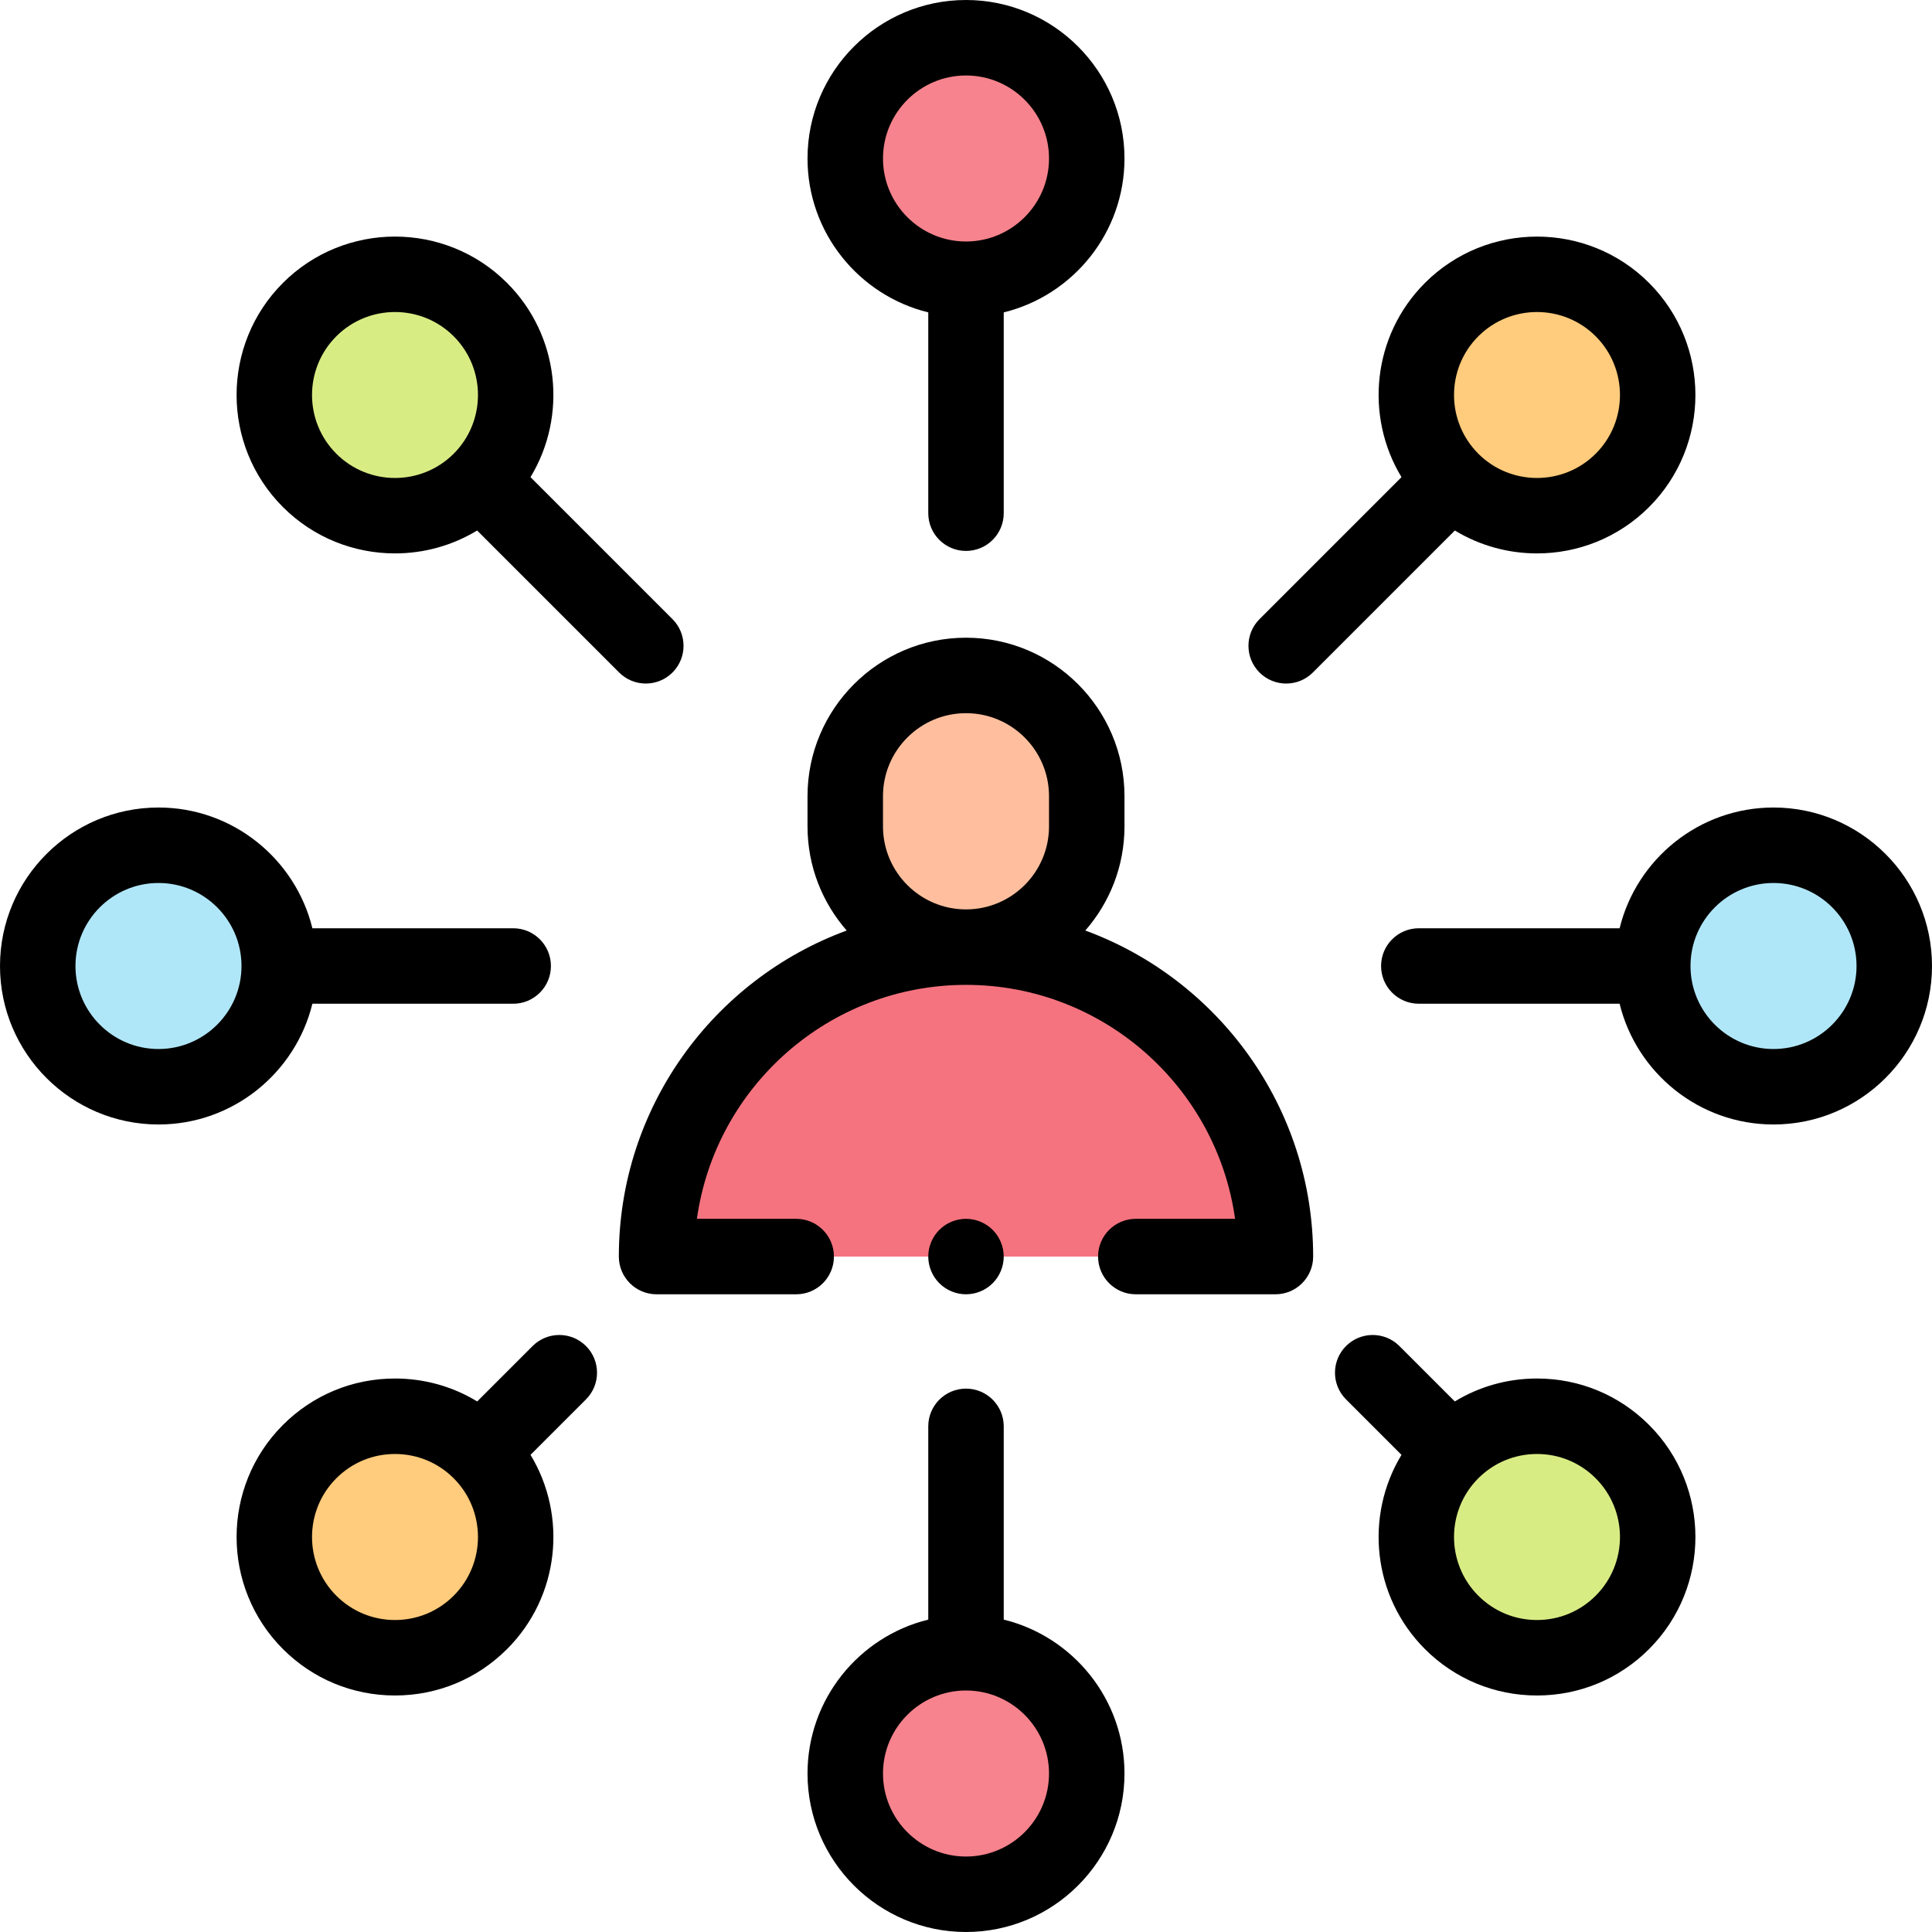 <svg id="Layer_1" enable-background="new 0 0 512 512" height="512" viewBox="0 0 512 512" width="512" xmlns="http://www.w3.org/2000/svg"><g id="XMLID_2659_"><g id="XMLID_2862_"><g id="XMLID_2873_"><path id="XMLID_2875_" d="m256 251c-45.287 0-82 36.713-82 82h164c0-45.287-36.713-82-82-82z" fill="#f5737f"/><path id="XMLID_2874_" d="m256 179c-17.673 0-32 14.327-32 32v8c0 17.673 14.327 32 32 32 17.673 0 32-14.327 32-32v-8c0-17.673-14.327-32-32-32z" fill="#ffbf9e"/></g><circle id="XMLID_2872_" cx="256" cy="42" fill="#f6838d" r="32"/><circle id="XMLID_2871_" cx="256" cy="470" fill="#f6838d" r="32"/><circle id="XMLID_2870_" cx="470" cy="256" fill="#b0e7f8" r="32"/><circle id="XMLID_2869_" cx="42" cy="256" fill="#b0e7f8" r="32"/><circle id="XMLID_2868_" cx="407.321" cy="104.679" fill="#ffcb7c" r="32"/><circle id="XMLID_2867_" cx="104.679" cy="407.321" fill="#ffcb7c" r="32"/><g fill="#d8ec84"><circle id="XMLID_2866_" cx="407.321" cy="407.321" r="32"/><circle id="XMLID_2865_" cx="104.679" cy="104.679" r="32"/></g></g><g id="XMLID_256_"><path id="XMLID_476_" d="m287.619 246.599c6.456-7.387 10.381-17.041 10.381-27.599v-8c0-23.159-18.841-42-42-42s-42 18.841-42 42v8c0 10.558 3.925 20.212 10.381 27.599-35.2 12.922-60.381 46.776-60.381 86.401 0 5.522 4.477 10 10 10h37c5.523 0 10-4.478 10-10s-4.477-10-10-10h-26.309c4.882-34.985 35-62 71.308-62s66.426 27.015 71.308 62h-26.307c-5.523 0-10 4.478-10 10s4.477 10 10 10h37c5.523 0 10-4.478 10-10 0-39.625-25.181-73.479-60.381-86.401zm-53.619-27.599v-8c0-12.131 9.869-22 22-22s22 9.869 22 22v8c0 12.131-9.869 22-22 22s-22-9.869-22-22z"/><path id="XMLID_479_" d="m246 82.787v53.213c0 5.523 4.477 10 10 10s10-4.477 10-10v-53.213c18.345-4.499 32-21.075 32-40.787 0-23.159-18.841-42-42-42s-42 18.841-42 42c0 19.713 13.655 36.288 32 40.787zm10-62.787c12.131 0 22 9.869 22 22s-9.869 22-22 22-22-9.869-22-22 9.869-22 22-22z"/><path id="XMLID_482_" d="m266 429.213v-51.213c0-5.522-4.477-10-10-10s-10 4.478-10 10v51.213c-18.345 4.499-32 21.074-32 40.787 0 23.159 18.841 42 42 42s42-18.841 42-42c0-19.713-13.655-36.289-32-40.787zm-10 62.787c-12.131 0-22-9.869-22-22s9.869-22 22-22 22 9.869 22 22-9.869 22-22 22z"/><path id="XMLID_485_" d="m470 214c-19.713 0-36.288 13.655-40.787 32h-53.213c-5.523 0-10 4.477-10 10 0 5.522 4.477 10 10 10h53.213c4.499 18.345 21.075 32 40.787 32 23.159 0 42-18.841 42-42s-18.841-42-42-42zm0 64c-12.131 0-22-9.869-22-22s9.869-22 22-22 22 9.869 22 22-9.869 22-22 22z"/><path id="XMLID_488_" d="m82.787 266h53.213c5.523 0 10-4.478 10-10 0-5.523-4.477-10-10-10h-53.213c-4.499-18.345-21.074-32-40.787-32-23.159 0-42 18.841-42 42s18.841 42 42 42c19.713 0 36.288-13.655 40.787-32zm-40.787 12c-12.131 0-22-9.869-22-22s9.869-22 22-22 22 9.869 22 22-9.869 22-22 22z"/><path id="XMLID_491_" d="m407.321 365.32c-7.804 0-15.281 2.119-21.781 6.077l-14.684-14.684c-3.905-3.904-10.237-3.904-14.143 0-3.905 3.905-3.905 10.237 0 14.143l14.696 14.696c-9.79 16.154-7.725 37.529 6.214 51.469 7.933 7.933 18.48 12.302 29.699 12.302s21.766-4.369 29.699-12.302c16.375-16.376 16.375-43.021 0-59.397-7.934-7.935-18.481-12.304-29.7-12.304zm15.556 57.557c-4.155 4.155-9.68 6.444-15.556 6.444s-11.401-2.289-15.556-6.444c-8.578-8.577-8.578-22.535 0-31.112 4.155-4.155 9.68-6.444 15.556-6.444s11.401 2.289 15.556 6.444c8.578 8.577 8.578 22.535 0 31.112z"/><path id="XMLID_810_" d="m74.98 134.378c8.188 8.188 18.943 12.281 29.698 12.281 7.554 0 15.105-2.028 21.77-6.068l37.627 37.627c1.953 1.953 4.512 2.929 7.071 2.929s5.119-.976 7.071-2.929c3.905-3.905 3.905-10.237 0-14.143l-37.627-37.627c9.791-16.154 7.725-37.53-6.214-51.469-16.376-16.375-43.021-16.374-59.397 0-16.374 16.377-16.374 43.022.001 59.399 0-.001 0-.001 0 0zm14.143-45.255c8.577-8.578 22.535-8.578 31.112 0 8.577 8.577 8.577 22.532.003 31.11-.001.001-.002.002-.003.002-.001.001-.001.002-.002.002-8.579 8.576-22.534 8.574-31.11-.002-8.578-8.577-8.578-22.534 0-31.112z"/><path id="XMLID_815_" d="m340.853 181.147c2.559 0 5.119-.976 7.071-2.929l37.627-37.627c6.665 4.039 14.215 6.068 21.77 6.068 10.755 0 21.511-4.094 29.699-12.281 16.375-16.376 16.375-43.021 0-59.397-16.376-16.375-43.021-16.375-59.397 0-13.939 13.939-16.004 35.314-6.213 51.468l-37.627 37.627c-3.905 3.905-3.905 10.237 0 14.143 1.951 1.952 4.511 2.928 7.07 2.928zm50.911-92.024c4.29-4.29 9.922-6.434 15.557-6.434 5.633 0 11.268 2.145 15.556 6.434 8.578 8.578 8.578 22.535 0 31.112-8.577 8.577-22.533 8.577-31.11.003-.001-.001-.002-.002-.002-.003-.001-.001-.002-.001-.002-.002-8.576-8.578-8.576-22.533.001-31.11z"/><path id="XMLID_819_" d="m141.145 356.713-14.684 14.684c-6.5-3.958-13.977-6.077-21.781-6.077-11.219 0-21.766 4.369-29.699 12.302-16.375 16.376-16.375 43.021 0 59.397 7.933 7.933 18.48 12.302 29.699 12.302 11.218 0 21.766-4.369 29.699-12.302 13.938-13.939 16.004-35.315 6.214-51.469l14.696-14.696c3.905-3.905 3.905-10.237 0-14.143-3.907-3.902-10.239-3.902-14.144.002zm-20.91 66.164c-4.155 4.155-9.68 6.444-15.556 6.444s-11.401-2.289-15.556-6.444c-8.578-8.577-8.578-22.535 0-31.112 4.155-4.155 9.68-6.444 15.556-6.444s11.401 2.289 15.556 6.444c8.578 8.577 8.578 22.535 0 31.112z"/><path id="XMLID_821_" d="m256 343c2.63 0 5.21-1.07 7.07-2.931 1.86-1.859 2.93-4.439 2.93-7.069s-1.07-5.21-2.93-7.07-4.44-2.93-7.07-2.93-5.21 1.069-7.07 2.93c-1.86 1.86-2.93 4.44-2.93 7.07s1.07 5.21 2.93 7.069c1.86 1.861 4.44 2.931 7.07 2.931z"/></g></g></svg>